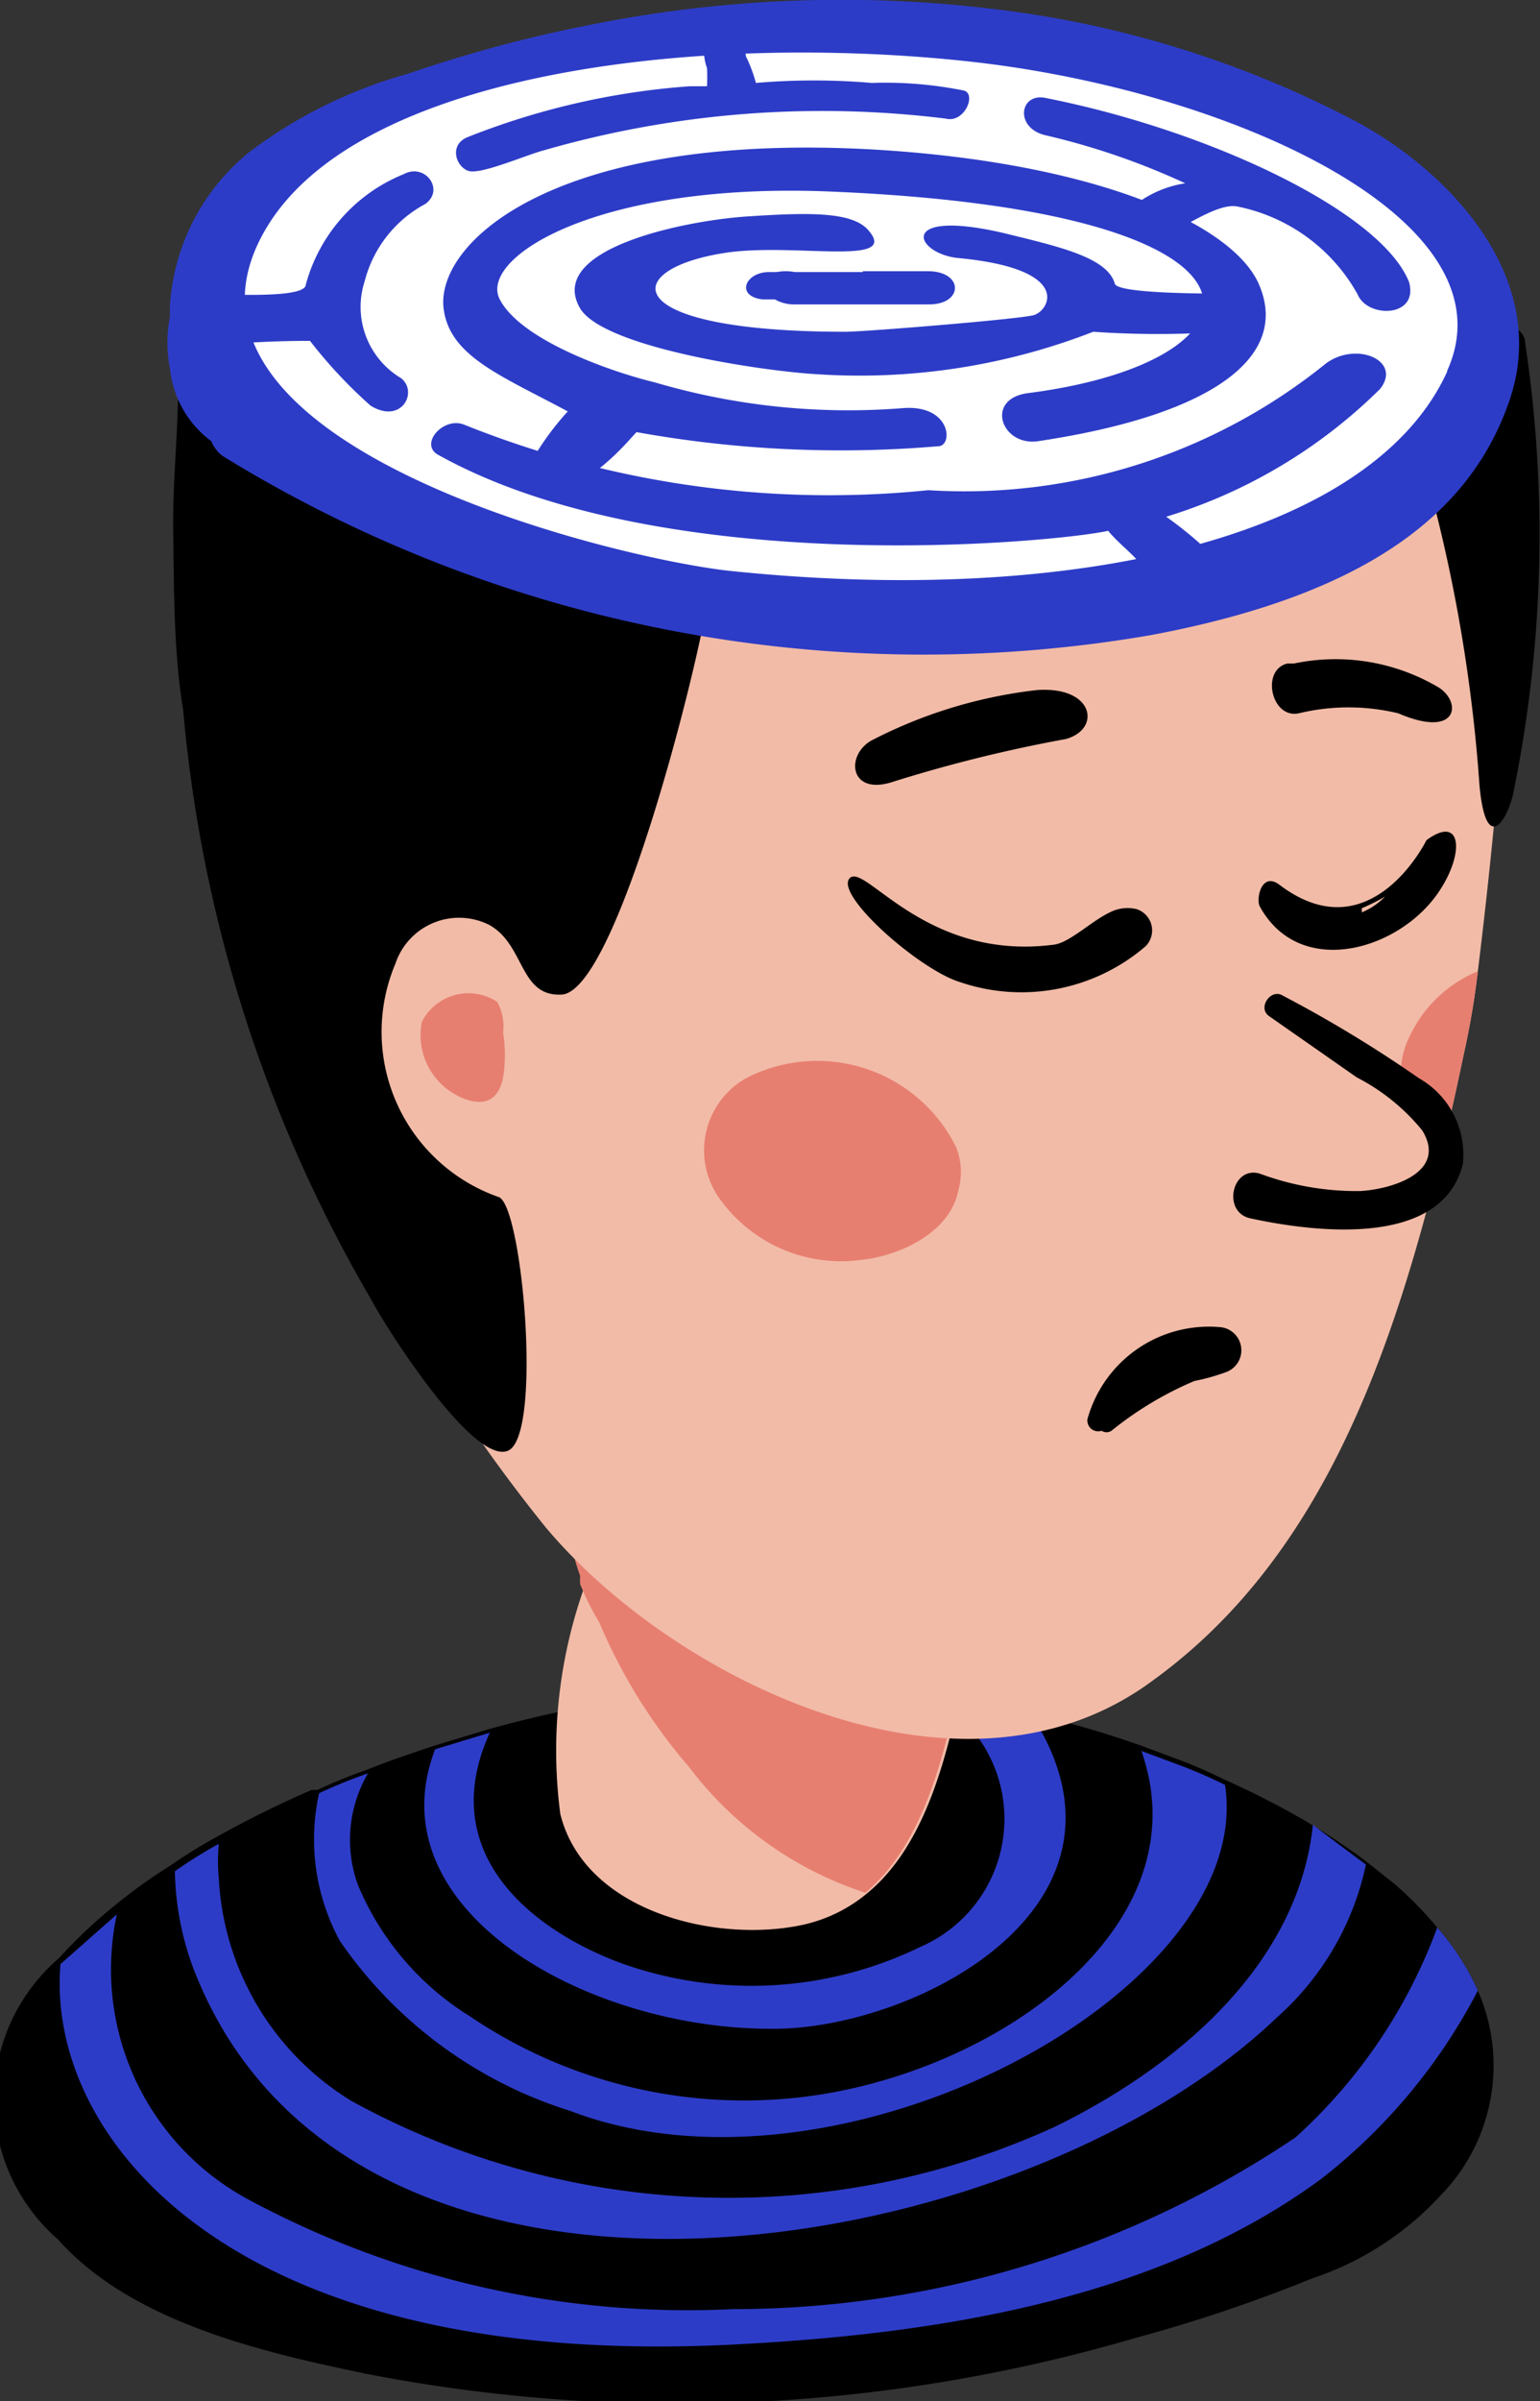 <svg xmlns="http://www.w3.org/2000/svg" viewBox="0 0 18.58 28.95"><rect x="0" y="0" width="18.58" height="28.95" fill="#333333" stroke="none"/><defs><style>.cls-1{fill:#2d3cc7;}.cls-2{fill:#f2bba7;}.cls-3{fill:#e77f71;}.cls-4{fill:#fff;}</style></defs><g id="Layer_2" data-name="Layer 2"><g id="Layer_1-2" data-name="Layer 1"><path d="M17.83,24a3,3,0,0,0-.49-.76,4.33,4.33,0,0,0-.52-.53l-.34-.27q-.35-.26-.72-.48a10.24,10.24,0,0,0-1-.51h0a5.64,5.64,0,0,0-.58-.25l-.43-.16a12.22,12.22,0,0,0-1.31-.38c-.36-.08-.73-.15-1.1-.2a13.59,13.59,0,0,0-5.45.39h0l-.66.2h0c-.27.09-.54.18-.81.29a6.07,6.07,0,0,0-.59.24h0l-.07,0a12.64,12.64,0,0,0-1.17.58,5.84,5.84,0,0,0-.53.33,6.29,6.29,0,0,0-.72.52,6,6,0,0,0-.63.6A2.24,2.24,0,0,0,.7,27c.89,1,2.47,1.36,3.72,1.62a19.66,19.66,0,0,0,9.27-.43,18.55,18.55,0,0,0,2.14-.72,3.68,3.68,0,0,0,1.55-1A2.24,2.24,0,0,0,17.83,24Z"/><path class="cls-1" d="M9.3,24.46c-2.25,0-4.79-1.45-4.05-3.37h0l.66-.2c-.65,1.42.45,2.35,1.56,2.77a4.66,4.66,0,0,0,3.64-.19,1.68,1.68,0,0,0,.38-2.85l-.13-.12c.37.05.74.12,1.1.2C13.92,23,11,24.48,9.3,24.46Z"/><path class="cls-1" d="M6.88,25.45A5.28,5.28,0,0,1,4.1,23.4a2.56,2.56,0,0,1-.25-1.78h0a6.07,6.07,0,0,1,.59-.24,1.59,1.59,0,0,0-.12,1.35,3.41,3.41,0,0,0,1.35,1.58,5.91,5.91,0,0,0,3.72,1c2.42-.16,5.16-2,4.38-4.2l.43.16a5.64,5.64,0,0,1,.58.25h0C15.16,24,10.14,26.7,6.88,25.45Z"/><path class="cls-1" d="M16.48,22.48a3.41,3.41,0,0,1-1.07,1.84c-3.14,3-11,4.24-13-.4a3.5,3.5,0,0,1-.3-1.36,5.84,5.84,0,0,1,.53-.33,2.23,2.23,0,0,0,0,.42,3.35,3.35,0,0,0,1.6,2.68,9.46,9.46,0,0,0,8.49.31c1.55-.76,2.94-2,3.11-3.64Q16.14,22.23,16.48,22.48Z"/><path class="cls-1" d="M.73,23.68c-.18,2.06,2,4.88,8.06,4.59,2.44-.12,5.14-.52,7.15-2A6.91,6.91,0,0,0,17.83,24a3,3,0,0,0-.49-.76,6.38,6.38,0,0,1-1.71,2.53,12.17,12.17,0,0,1-6.79,2.07A11.19,11.19,0,0,1,3,26.52a3.15,3.15,0,0,1-1.59-3.44Z"/><path class="cls-2" d="M11.49,18.64c-.66.06-1.29-.41-1.9-.59a5.92,5.92,0,0,0-.8-.17,2.56,2.56,0,0,0-1.07,0,.6.6,0,0,0-.41.33,1.19,1.19,0,0,0-.08.16l0,.06c0,.21-.1.42-.16.65a5.88,5.88,0,0,0-.31,2.79c.29,1.17,1.86,1.56,2.91,1.34a1.82,1.82,0,0,0,.8-.39c1-.83,1.12-2.68,1.39-3.82A.33.33,0,0,0,11.49,18.64Z"/><path class="cls-3" d="M11.83,19c-.27,1.14-.4,3-1.39,3.82a4.36,4.36,0,0,1-2.13-1.52,6.57,6.57,0,0,1-1.08-1.74A3.19,3.19,0,0,1,7,19.1.65.65,0,0,1,7,19a2.29,2.29,0,0,1-.14-.64.13.13,0,0,1,0-.06h0a.2.2,0,0,1,0-.09A.22.22,0,0,1,7,18.11c0-.11.17-.1.21,0l0,0h0l.08.09a1.76,1.76,0,0,1,.14.23l0,0a.1.1,0,0,1,.14-.1,5.15,5.15,0,0,1,.52-.21c.21-.09.42-.16.63-.23a5.92,5.92,0,0,1,.8.17c.61.18,1.24.65,1.9.59A.33.33,0,0,1,11.83,19Z"/><path class="cls-2" d="M18.33,4.55a67.15,67.15,0,0,1-.5,7.16,9.74,9.74,0,0,1-.17,1c-.08.38-.16.75-.25,1.11-.63,2.61-1.51,5-3.5,6.44-2.3,1.71-5.78,0-7.33-1.85a19.25,19.25,0,0,1-3.65-7.25,14.71,14.71,0,0,1-.71-5.74s.53-.63.52-.2v.08A14.74,14.74,0,0,0,5.52,6.71a13.33,13.33,0,0,0,10.39-.87h0l.05,0a17.9,17.9,0,0,0,1.74-1.26,1.27,1.27,0,0,1,.08-.48C18,4.17,18.33,4.3,18.33,4.55Z"/><path class="cls-4" d="M18.06,4c0,2-3.5,3.64-7.82,3.64S2.41,6,2.41,4,5.91.31,10.24.31,18.06,1.94,18.06,4Z"/><path class="cls-3" d="M17.83,11.71a9.74,9.74,0,0,1-.17,1c-.08.38-.16.75-.25,1.11A1,1,0,0,1,17,12.51,1.57,1.57,0,0,1,17.83,11.71Z"/><path d="M18.4,4.13c0-.17-.28-.31-.4-.13a10.85,10.85,0,0,0-.76,1.19,1.23,1.23,0,0,0,.09,1,19,19,0,0,1,.52,3.28c.08.87.35.39.41.08A15.49,15.49,0,0,0,18.4,4.13Z"/><path d="M17.12,13a15.33,15.33,0,0,0-1.65-1c-.14-.08-.3.15-.16.25l1.06.74a2.48,2.48,0,0,1,.79.64c.31.51-.38.71-.75.73a3.35,3.35,0,0,1-1.21-.21c-.34-.1-.46.47-.11.54.74.16,2.31.37,2.56-.66A1.06,1.06,0,0,0,17.12,13Z"/><path d="M14.71,16a1.52,1.52,0,0,0-1.59,1.11.13.13,0,0,0,.17.14.11.11,0,0,0,.12,0,4.17,4.17,0,0,1,1-.6,2.5,2.5,0,0,0,.39-.11A.28.28,0,0,0,14.71,16Z"/><path d="M13.39,11c-.23.11-.49.37-.68.39-1.55.2-2.28-1-2.46-.8s.84,1.1,1.33,1.25a2.3,2.3,0,0,0,2.24-.43.27.27,0,0,0-.11-.45A.47.47,0,0,0,13.39,11Z"/><path d="M17.21,10.13s-.67,1.37-1.77.54c-.22-.17-.29.17-.24.26.49.89,1.72.52,2.18-.21C17.67,10.27,17.63,9.82,17.21,10.13Zm-.78.82a2.44,2.44,0,0,0,.28-.14A.82.82,0,0,1,16.43,11Z"/><path d="M12.51,8.32a5.74,5.74,0,0,0-2,.61c-.31.18-.26.66.25.5a17.34,17.34,0,0,1,2.1-.52C13.29,8.79,13.2,8.27,12.51,8.32Z"/><path d="M17.36,8.29A2.44,2.44,0,0,0,15.61,8h0l-.08,0c-.32.08-.19.67.14.6a2.56,2.56,0,0,1,1.2,0C17.59,8.91,17.64,8.47,17.36,8.29Z"/><path d="M8.54,7.14,7.78,7a14.15,14.15,0,0,1-1.93-.43,10.13,10.13,0,0,1-2.32-1L3,5.37a.28.28,0,0,0-.24-.13l0,0a7.68,7.68,0,0,1-.31-1l0-.06v0c0-.1,0-.2,0-.31a.09.09,0,0,0,0-.09v0a.12.12,0,0,0-.24,0v0l0,.06-.06.55a.49.49,0,0,0,0,.24c0,.57-.07,1.2-.06,1.79s0,1.43.12,2.14a17,17,0,0,0,2.27,7.11c.16.31,1.23,2,1.65,1.82s.17-3-.12-3.06a2.11,2.11,0,0,1-1.24-2.81.81.81,0,0,1,1.13-.47c.44.24.36.88.89.84C7.51,11.89,8.59,7.33,8.54,7.14Z"/><path class="cls-3" d="M11.54,13.84A1.87,1.87,0,0,0,9,13a1,1,0,0,0-.34,1.42,1.8,1.8,0,0,0,1.73.77c.47-.05,1.07-.33,1.17-.83A.82.82,0,0,0,11.54,13.84Z"/><path class="cls-3" d="M6.07,12.45A.62.62,0,0,0,6,12.08a.63.63,0,0,0-.91.24.82.82,0,0,0,.52.93c.3.11.44-.05.47-.33A1.73,1.73,0,0,0,6.07,12.45Z"/><path class="cls-1" d="M16.39,1.48A12.53,12.53,0,0,0,12,.11,15.33,15.33,0,0,0,7.22.28a16.58,16.58,0,0,0-2.3.61A5.7,5.7,0,0,0,3,1.84a2.59,2.59,0,0,0-.95,1.85v.05l0,.08a1.61,1.61,0,0,0,0,.62,1.25,1.25,0,0,0,.5.88.4.4,0,0,0,.14.18A16.13,16.13,0,0,0,13.87,7.66c2.64-.49,3.85-1.48,4.32-2.77C18.74,3.41,17.54,2.11,16.39,1.48Zm1.07,3c-.91,2-4.51,2.84-8.68,2.4C7.23,6.7,1.61,5.27,3.25,2.69,4.44.83,8.54.4,11.68.74S18.29,2.64,17.46,4.47Z"/><path class="cls-1" d="M16,4.38a6.94,6.94,0,0,1-4.8,1.53,11.82,11.82,0,0,1-5.6-.79c-.25-.1-.54.23-.32.36C8,7,12.73,6.54,13.37,6.4c.09.11.2.2.3.3a4.14,4.14,0,0,0,.5.44c.31.21.61-.25.38-.52a4.54,4.54,0,0,0-.48-.39h0a6.27,6.27,0,0,0,2.58-1.54C16.92,4.35,16.37,4.11,16,4.38Z"/><path class="cls-1" d="M5.13,2.46c.24-.17,0-.5-.26-.36A2,2,0,0,0,3.69,3.43c0,.18-1,.11-1.24.12,0,0,.06.45.09.62a11.56,11.56,0,0,1,1.2-.06,5.79,5.79,0,0,0,.73.78c.37.23.58-.16.37-.33A1,1,0,0,1,4.4,3.39,1.47,1.47,0,0,1,5.13,2.46Z"/><path class="cls-1" d="M15.19,3.43c-.32-.74-2-1.48-4.7-1.63C6.72,1.6,5.28,2.9,5.35,3.7c.06.59.68.82,1.5,1.26a3.38,3.38,0,0,0-.39.52c-.26.24.37.45.66.25s.49-.45.56-.52a13.89,13.89,0,0,0,3.64.17c.18,0,.16-.5-.42-.46a8.26,8.26,0,0,1-3-.31c-.5-.12-1.61-.5-1.87-1s1.17-1.42,4-1.3c5.72.24,5.35,2.05,2.37,2.43-.52.07-.32.64.12.58C14.66,5,15.56,4.29,15.19,3.43Z"/><path class="cls-1" d="M11.62,1.09A4.78,4.78,0,0,0,10.52,1a8.2,8.2,0,0,0-1.4,0A1.76,1.76,0,0,0,9,.68.56.56,0,0,0,8.81.32.19.19,0,0,0,8.53.4a.61.61,0,0,0,0,.42,2.07,2.07,0,0,1,0,.22l-.21,0a9,9,0,0,0-2.67.61c-.24.09-.15.36,0,.41s.69-.19.92-.25a12.12,12.12,0,0,1,4.84-.38C11.64,1.49,11.79,1.12,11.62,1.09Z"/><path class="cls-1" d="M17,3.4c-.34-.85-2.41-1.83-4.39-2.22-.31-.06-.37.36,0,.45a8.66,8.66,0,0,1,1.69.58,1.31,1.31,0,0,0-.76.4,3.63,3.63,0,0,1,.65.16c.22-.11.54-.32.74-.28a2.14,2.14,0,0,1,1.45,1.06C16.5,3.84,17.12,3.83,17,3.4Z"/><path class="cls-1" d="M14.81,3.54c-.28,0-1.33,0-1.36-.12-.09-.32-.69-.45-1.34-.61-1.29-.3-1.08.24-.56.3,1.41.13,1.11.64.92.69S10.43,4,10.2,4c-2.75,0-2.74-.75-1.46-.95.82-.13,2.12.17,1.74-.27-.19-.23-.72-.22-1.47-.17S6.58,3,7,3.72c.29.47,2.18.75,2.83.79A7.78,7.78,0,0,0,13.19,4a11.3,11.3,0,0,0,1.56,0A.24.24,0,0,0,14.81,3.54Z"/><path class="cls-1" d="M10.41,3.28H9.59a.62.62,0,0,0-.22,0H9.28c-.29,0-.41.29-.08.33h.15a.46.46,0,0,0,.24.06l.89,0h.73c.41,0,.42-.39,0-.4h-.8"/></g></g></svg>